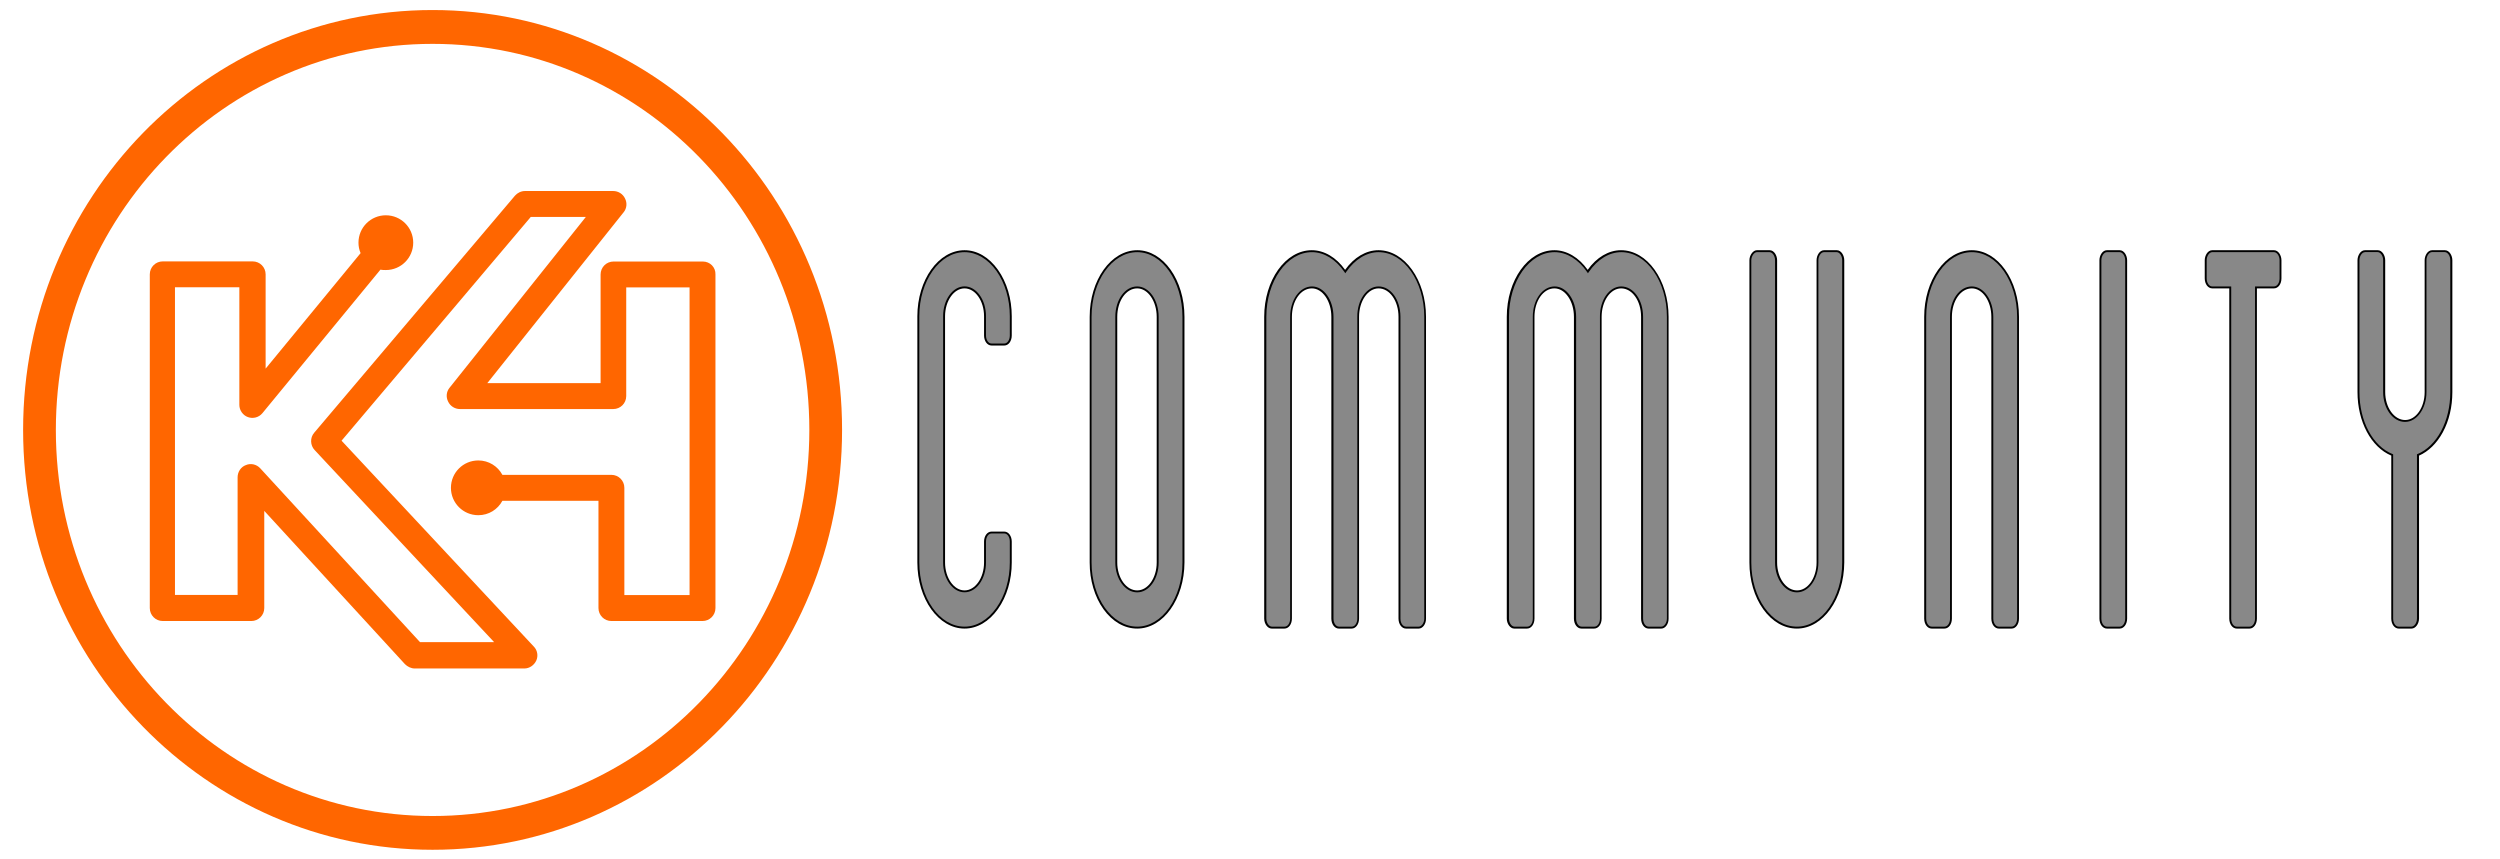 <svg width="3872" height="1331" viewBox="0 0 3872 1331" fill="none" xmlns="http://www.w3.org/2000/svg">
<path d="M670 15.541C319.5 15.541 35.8 306.441 35.8 665.841C35.8 1025.24 320 1316.14 670 1316.14C1020 1316.14 1304.2 1025.24 1304.2 665.841C1304.2 306.441 1020.5 15.541 670 15.541ZM670 1263.84C347.3 1263.84 86.5 995.841 86.5 665.941C86.5 336.041 347.3 67.941 670 67.941C992.7 67.941 1253.5 335.941 1253.5 665.841C1253.5 995.741 992.7 1263.84 670 1263.84Z" fill="#FF6600"/>
<path d="M1088.5 405.041H950.3C939.2 405.041 930.2 413.941 930.2 425.141V593.441H754.7L965.9 328.741C970.9 322.641 971.5 314.241 968.1 307.541C964.8 300.341 957.5 295.841 949.7 295.841H813.2C807.1 295.841 801.5 298.641 797.6 303.041L486.6 670.241C479.9 678.041 480.5 689.741 487.2 696.941L765.3 994.541H650.5L403.1 725.341C397.5 719.241 388.6 716.941 380.8 720.341C373 723.141 368 730.941 368 739.241V921.441H271V444.941H370.7V627.141C370.7 635.541 376.3 643.341 384.1 646.041C391.9 648.841 400.8 646.641 406.4 639.941L589.2 417.641C592 418.241 594.8 418.241 597.6 418.241C621 418.241 640 399.341 640 375.841C640 352.441 621.1 333.441 597.6 333.441C574.2 333.441 555.2 352.341 555.2 375.841C555.2 381.441 556.3 386.941 558.5 392.041L411.4 570.941V424.941C411.4 413.841 402.5 404.841 391.3 404.841H252.1C241 404.841 232 413.741 232 424.941V941.741C232 952.841 240.9 961.841 252.1 961.841H389.2C400.3 961.841 409.3 952.941 409.3 941.741V791.241L627.2 1028.64C631.1 1032.54 636.7 1035.34 642.2 1035.34H812.2C820 1035.34 827.2 1030.34 830.6 1023.04C833.9 1015.84 832.3 1006.84 826.7 1001.34L529 682.541L822.1 335.941H907.4L696.2 600.641C691.2 606.741 690.6 615.141 694 621.841C697.3 629.041 704.6 633.541 712.4 633.541H949.8C960.9 633.541 969.9 624.641 969.9 613.441V445.141H1068V921.641H967V755.541C967 744.441 958.1 735.441 946.9 735.441H778.1C770.9 722.041 756.9 713.141 740.8 713.141C717.4 713.141 698.4 732.041 698.4 755.541C698.4 778.941 717.3 797.941 740.8 797.941C757 797.941 770.9 789.041 778.1 775.641H926.9V941.741C926.9 952.841 935.8 961.841 947 961.841H1088C1099.1 961.841 1108.1 952.941 1108.1 941.741V425.141C1108.6 413.941 1099.6 405.041 1088.5 405.041Z" fill="#FF6600"/>
<path d="M1525.6 519.641V489.841C1525.6 465.341 1511.3 445.141 1493.9 445.141C1476.5 445.141 1462.2 465.341 1462.2 489.841V871.241C1462.2 895.741 1476.5 915.941 1493.9 915.941C1511.3 915.941 1525.6 895.741 1525.6 871.241V838.841C1525.6 830.941 1530 824.841 1535.6 824.841H1555.5C1561.1 824.841 1565.5 830.941 1565.5 838.841V871.241C1565.5 926.441 1533.1 972.041 1493.9 972.041C1454.1 972.041 1422.3 926.441 1422.3 871.241V489.841C1422.3 434.641 1454 389.041 1493.9 389.041C1533.1 389.041 1565.5 434.641 1565.5 489.841V519.641C1565.5 527.541 1561.1 533.641 1555.5 533.641H1535.6C1529.9 533.641 1525.6 527.541 1525.6 519.641Z" fill="#888888"/>
<path d="M1493.9 973.541C1453.6 973.541 1420.8 927.641 1420.8 871.241V489.841C1420.8 433.441 1453.6 387.541 1493.9 387.541C1513.4 387.541 1531.7 398.341 1545.6 417.841C1559.4 437.241 1567 462.841 1567 489.841V519.641C1567 528.341 1562 535.141 1555.5 535.141H1535.6C1529.2 535.141 1524.1 528.341 1524.1 519.641V489.841C1524.1 466.041 1510.5 446.641 1493.9 446.641C1477.3 446.641 1463.7 466.041 1463.7 489.841V871.241C1463.7 895.041 1477.3 914.441 1493.9 914.441C1510.5 914.441 1524.1 895.041 1524.1 871.241V838.841C1524.1 830.141 1529.1 823.341 1535.6 823.341H1555.5C1561.9 823.341 1567 830.141 1567 838.841V871.241C1567 898.241 1559.4 923.841 1545.6 943.241C1531.7 962.841 1513.3 973.541 1493.9 973.541ZM1493.9 390.541C1455.3 390.541 1423.8 435.141 1423.8 489.841V871.241C1423.8 926.041 1455.2 970.541 1493.9 970.541C1512.4 970.541 1529.8 960.241 1543.2 941.441C1556.6 922.541 1564 897.541 1564 871.141V838.741C1564 831.741 1560.3 826.241 1555.5 826.241H1535.6C1530.9 826.241 1527.1 831.741 1527.1 838.741V871.141C1527.1 896.641 1512.2 917.341 1493.9 917.341C1475.6 917.341 1460.7 896.641 1460.7 871.141V489.741C1460.7 464.241 1475.6 443.541 1493.9 443.541C1512.2 443.541 1527.1 464.241 1527.1 489.741V519.541C1527.1 526.541 1530.8 532.041 1535.6 532.041H1555.5C1560.2 532.041 1564 526.541 1564 519.541V489.741C1564 463.341 1556.6 438.341 1543.2 419.441C1529.8 400.841 1512.3 390.541 1493.9 390.541Z" fill="black"/>
<path d="M1832.8 490.741V871.241C1832.8 927.341 1800.4 972.041 1761.2 972.041C1721.4 972.041 1689 927.341 1689 871.241V490.741C1689 434.641 1721.4 389.041 1761.2 389.041C1800.5 389.041 1832.8 434.641 1832.8 490.741ZM1793 490.741C1793 465.341 1778.7 445.141 1761.3 445.141C1743.3 445.141 1728.9 465.341 1728.9 490.741V871.241C1728.9 895.741 1743.2 915.941 1761.3 915.941C1778.7 915.941 1793 895.741 1793 871.241V490.741Z" fill="#888888"/>
<path d="M1761.3 973.541C1741.5 973.541 1723 962.841 1709.1 943.541C1695.3 924.341 1687.7 898.641 1687.7 871.241V490.741C1687.7 433.841 1720.7 387.541 1761.4 387.541C1801.7 387.541 1834.5 433.841 1834.5 490.741V871.241C1834.3 927.641 1801.6 973.541 1761.3 973.541ZM1761.3 390.541C1722.3 390.541 1690.6 435.541 1690.6 490.741V871.241C1690.6 926.041 1722.3 970.541 1761.3 970.541C1799.9 970.541 1831.4 925.941 1831.4 871.241V490.741C1831.3 435.441 1799.9 390.541 1761.3 390.541ZM1761.3 917.441C1742.6 917.441 1727.4 896.741 1727.4 871.241V490.741C1727.4 464.341 1742.3 443.641 1761.3 443.641C1779.6 443.641 1794.5 464.741 1794.5 490.741V871.241C1794.5 896.741 1779.6 917.441 1761.3 917.441ZM1761.3 446.641C1744 446.641 1730.4 466.041 1730.4 490.741V871.241C1730.4 895.041 1744.2 914.441 1761.3 914.441C1778 914.441 1791.5 895.041 1791.5 871.241V490.741C1791.5 466.441 1777.9 446.641 1761.3 446.641Z" fill="black"/>
<path d="M2207.3 490.741V958.041C2207.3 965.941 2202.3 972.041 2197.3 972.041H2177.4C2171.8 972.041 2167.4 965.941 2167.4 958.041V490.741C2167.4 465.341 2153.1 445.141 2135 445.141C2117.6 445.141 2103.3 465.341 2103.3 490.741V958.041C2103.3 965.941 2098.9 972.041 2093.3 972.041H2073.4C2067.8 972.041 2063.4 965.941 2063.4 958.041V490.741C2063.4 465.341 2049.1 445.141 2031.7 445.141C2013.7 445.141 1999.3 465.341 1999.3 490.741V958.041C1999.3 965.941 1994.9 972.041 1989.3 972.041H1969.4C1964.4 972.041 1959.4 965.941 1959.4 958.041V490.741C1959.4 434.641 1991.8 389.041 2031.6 389.041C2051.5 389.041 2070.2 401.341 2083.2 420.641C2096.3 401.341 2114.9 389.041 2134.8 389.041C2175 389.041 2207.3 434.641 2207.3 490.741Z" fill="#888888"/>
<path d="M2197.4 973.541H2177.5C2171.1 973.541 2166 966.741 2166 958.041V490.741C2166 466.041 2152.4 446.641 2135.1 446.641C2118.4 446.641 2104.9 466.441 2104.9 490.741V958.041C2104.9 966.741 2099.9 973.541 2093.4 973.541H2073.5C2067.1 973.541 2062 966.741 2062 958.041V490.741C2062 466.441 2048.4 446.641 2031.8 446.641C2014.5 446.641 2000.9 466.041 2000.9 490.741V958.041C2000.9 966.741 1995.9 973.541 1989.4 973.541H1969.5C1963.4 973.541 1958 966.241 1958 958.041V490.741C1958 433.841 1991 387.541 2031.7 387.541C2050.9 387.541 2069.6 398.641 2083.3 417.941C2097.1 398.541 2115.8 387.541 2134.9 387.541C2175.5 387.541 2208.6 433.841 2208.6 490.741V958.041C2208.8 966.341 2203.5 973.541 2197.4 973.541ZM2135.1 443.641C2154.1 443.641 2169 464.341 2169 490.741V958.041C2169 965.041 2172.7 970.541 2177.5 970.541H2197.4C2201.4 970.541 2205.9 965.141 2205.9 958.041V490.741C2205.9 435.441 2174.2 390.541 2135.2 390.541C2116.5 390.541 2098.1 401.841 2084.8 421.441L2083.6 423.241L2082.4 421.441C2069.1 401.841 2050.7 390.541 2032 390.541C1993 390.541 1961.3 435.541 1961.3 490.741V958.041C1961.3 965.241 1965.8 970.541 1969.8 970.541H1989.7C1994.4 970.541 1998.2 965.041 1998.2 958.041V490.741C1998.2 464.341 2013.1 443.641 2032.1 443.641C2050.4 443.641 2065.3 464.741 2065.3 490.741V958.041C2065.3 965.041 2069 970.541 2073.8 970.541H2093.7C2098.4 970.541 2102.2 965.041 2102.2 958.041V490.741C2101.9 464.741 2116.8 443.641 2135.1 443.641Z" fill="black"/>
<path d="M2583 490.741V958.041C2583 965.941 2578 972.041 2573 972.041H2553.1C2547.5 972.041 2543.1 965.941 2543.1 958.041V490.741C2543.1 465.341 2528.8 445.141 2510.7 445.141C2493.3 445.141 2479 465.341 2479 490.741V958.041C2479 965.941 2474.6 972.041 2469 972.041H2449.1C2443.5 972.041 2439.1 965.941 2439.1 958.041V490.741C2439.1 465.341 2424.8 445.141 2407.4 445.141C2389.4 445.141 2375 465.341 2375 490.741V958.041C2375 965.941 2370.6 972.041 2365 972.041H2345.1C2340.1 972.041 2335.1 965.941 2335.1 958.041V490.741C2335.1 434.641 2367.5 389.041 2407.3 389.041C2427.2 389.041 2445.9 401.341 2458.9 420.641C2472 401.341 2490.6 389.041 2510.5 389.041C2550.7 389.041 2583 434.641 2583 490.741Z" fill="#888888"/>
<path d="M2573.1 973.541H2553.2C2546.8 973.541 2541.7 966.741 2541.7 958.041V490.741C2541.7 466.041 2528.1 446.641 2510.8 446.641C2494.1 446.641 2480.6 466.441 2480.6 490.741V958.041C2480.6 966.741 2475.6 973.541 2469.1 973.541H2449.2C2442.8 973.541 2437.7 966.741 2437.7 958.041V490.741C2437.7 466.441 2424.1 446.641 2407.5 446.641C2390.2 446.641 2376.6 466.041 2376.6 490.741V958.041C2376.6 966.741 2371.6 973.541 2365.1 973.541H2345.2C2339.1 973.541 2333.7 966.241 2333.7 958.041V490.741C2333.7 433.841 2366.7 387.541 2407.4 387.541C2426.6 387.541 2445.3 398.641 2459 417.941C2472.8 398.541 2491.5 387.541 2510.6 387.541C2551.2 387.541 2584.3 433.841 2584.3 490.741V958.041C2584.5 966.341 2579.2 973.541 2573.1 973.541ZM2510.9 443.641C2529.9 443.641 2544.8 464.341 2544.8 490.741V958.041C2544.8 965.041 2548.5 970.541 2553.3 970.541H2573.2C2577.2 970.541 2581.7 965.141 2581.7 958.041V490.741C2581.7 435.441 2550 390.541 2511 390.541C2492.3 390.541 2473.9 401.841 2460.6 421.441L2459.4 423.241L2458.2 421.441C2444.9 401.841 2426.5 390.541 2407.8 390.541C2368.8 390.541 2337.1 435.541 2337.1 490.741V958.041C2337.1 965.241 2341.6 970.541 2345.6 970.541H2365.5C2370.2 970.541 2374 965.041 2374 958.041V490.741C2374 464.341 2388.9 443.641 2407.9 443.641C2426.2 443.641 2441.1 464.741 2441.1 490.741V958.041C2441.1 965.041 2444.8 970.541 2449.6 970.541H2469.5C2474.2 970.541 2478 965.041 2478 958.041V490.741C2477.6 464.741 2492.6 443.641 2510.9 443.641Z" fill="black"/>
<path d="M2854.6 403.041V871.241C2854.6 927.341 2822.2 972.041 2783 972.041C2743.2 972.041 2710.8 927.341 2710.8 871.241V403.041C2710.8 396.041 2715.8 389.041 2720.8 389.041H2740.7C2746.3 389.041 2750.7 396.041 2750.7 403.041V871.241C2750.7 895.741 2765 915.941 2783.1 915.941C2800.5 915.941 2814.8 895.741 2814.8 871.241V403.041C2814.8 396.041 2819.2 389.041 2824.8 389.041H2844.7C2850.3 389.041 2854.6 396.041 2854.6 403.041Z" fill="#888888"/>
<path d="M2783.1 973.541C2763.3 973.541 2744.8 962.841 2730.9 943.541C2717.1 924.341 2709.5 898.641 2709.5 871.241V403.041C2709.5 395.241 2715.2 387.541 2721 387.541H2740.9C2747.7 387.541 2752.4 395.741 2752.4 403.041V871.241C2752.4 895.041 2766.2 914.441 2783.3 914.441C2800 914.441 2813.5 895.041 2813.5 871.241V403.041C2813.5 395.741 2818.2 387.541 2825 387.541H2844.9C2851.7 387.541 2856.4 395.741 2856.4 403.041V871.241C2856.1 927.641 2823.4 973.541 2783.1 973.541ZM2720.9 390.541C2716.8 390.541 2712.4 396.941 2712.4 403.041V871.241C2712.4 926.041 2744.1 970.541 2783.1 970.541C2821.7 970.541 2853.2 925.941 2853.2 871.241V403.041C2853.2 396.441 2849.2 390.541 2844.7 390.541H2824.8C2820.4 390.541 2816.3 396.541 2816.3 403.041V871.241C2816.3 896.741 2801.4 917.441 2783.1 917.441C2764.4 917.441 2749.2 896.741 2749.2 871.241V403.041C2749.2 396.441 2745.2 390.541 2740.7 390.541H2720.9Z" fill="black"/>
<path d="M3125.5 490.741V958.041C3125.5 965.941 3121.1 972.041 3115.5 972.041H3095.6C3090 972.041 3085.6 965.941 3085.6 958.041V490.741C3085.6 465.341 3071.3 445.141 3053.9 445.141C3035.9 445.141 3021.5 465.341 3021.5 490.741V958.041C3021.5 965.941 3017.1 972.041 3011.5 972.041H2991.6C2986 972.041 2981.6 965.941 2981.6 958.041V490.741C2981.6 434.641 3014 389.041 3053.8 389.041C3093.2 389.041 3125.5 434.641 3125.5 490.741Z" fill="#888888"/>
<path d="M3115.6 973.541H3095.7C3089.3 973.541 3084.2 966.741 3084.2 958.041V490.741C3084.2 466.441 3070.6 446.641 3054 446.641C3036.7 446.641 3023.1 466.041 3023.1 490.741V958.041C3023.1 966.741 3018.1 973.541 3011.6 973.541H2991.7C2985.3 973.541 2980.2 966.741 2980.2 958.041V490.741C2980.2 433.841 3013.2 387.541 3053.9 387.541C3094.2 387.541 3127 433.841 3127 490.741V958.041C3127 966.741 3122 973.541 3115.6 973.541ZM3054 443.641C3072.3 443.641 3087.2 464.741 3087.2 490.741V958.041C3087.2 965.041 3090.9 970.541 3095.7 970.541H3115.6C3120.3 970.541 3124.1 965.041 3124.1 958.041V490.741C3124.1 435.441 3092.7 390.541 3054 390.541C3015 390.541 2983.3 435.541 2983.3 490.741V958.041C2983.3 965.041 2987 970.541 2991.8 970.541H3011.7C3016.4 970.541 3020.2 965.041 3020.2 958.041V490.741C3020.1 464.341 3035 443.641 3054 443.641Z" fill="black"/>
<path d="M3293 958.041C3293 965.941 3288.6 972.041 3283 972.041H3263.1C3257.5 972.041 3253.1 965.941 3253.1 958.041V403.941C3253.1 403.041 3253.1 403.041 3253.1 403.041C3253.1 396.041 3257.5 389.041 3263.1 389.041H3283C3288.6 389.041 3293 396.041 3293 403.041V958.041Z" fill="#888888"/>
<path d="M3283 973.541H3263.1C3256.7 973.541 3251.6 966.741 3251.6 958.041V403.041C3251.6 395.741 3256.3 387.541 3263.1 387.541H3283C3289.8 387.541 3294.5 395.741 3294.5 403.041V958.041C3294.5 966.741 3289.4 973.541 3283 973.541ZM3263.1 390.541C3258.7 390.541 3254.6 396.541 3254.6 403.041V958.041C3254.6 965.041 3258.3 970.541 3263.1 970.541H3283C3287.7 970.541 3291.5 965.041 3291.5 958.041V403.041C3291.5 396.441 3287.5 390.541 3283 390.541H3263.1Z" fill="black"/>
<path d="M3532 403.041V431.141C3532 439.041 3527.6 445.141 3522 445.141H3494V958.041C3494 965.941 3489.6 972.041 3484 972.041H3464.1C3458.5 972.041 3454.1 965.941 3454.1 958.041V445.141H3426.1C3420.5 445.141 3416.1 439.041 3416.1 431.141V403.041C3416.1 396.041 3420.5 389.041 3426.1 389.041H3521.9C3527.6 389.041 3532 396.041 3532 403.041Z" fill="#888888"/>
<path d="M3484.1 973.541H3464.2C3457.8 973.541 3452.7 966.741 3452.7 958.041V446.641H3426.2C3419.8 446.641 3414.7 439.841 3414.7 431.141V403.041C3414.7 395.741 3419.4 387.541 3426.2 387.541H3522C3528.8 387.541 3533.5 395.741 3533.5 403.041V431.141C3533.5 439.841 3528.5 446.641 3522 446.641H3495.5V958.041C3495.5 966.741 3490.5 973.541 3484.1 973.541ZM3426.2 390.541C3421.8 390.541 3417.7 396.541 3417.7 403.041V431.141C3417.7 438.141 3421.4 443.641 3426.2 443.641H3455.7V958.041C3455.7 965.041 3459.4 970.541 3464.2 970.541H3484.1C3488.8 970.541 3492.6 965.041 3492.6 958.041V443.641H3522.1C3526.8 443.641 3530.6 438.141 3530.6 431.141V403.041C3530.6 396.441 3526.6 390.541 3522.1 390.541H3426.2Z" fill="black"/>
<path d="M3796.6 403.041V607.341C3796.6 653.841 3774.8 692.341 3745 704.641V958.041C3745 965.941 3740 972.041 3735 972.041H3715.1C3709.5 972.041 3705.1 965.941 3705.1 958.041V704.641C3674.6 692.341 3652.8 653.741 3652.8 607.341V403.041C3652.8 396.041 3657.2 389.041 3662.8 389.041H3682.7C3688.3 389.041 3692.7 396.041 3692.7 403.041V607.341C3692.7 631.841 3707 652.041 3725.1 652.041C3742.5 652.041 3756.8 631.841 3756.8 607.341V403.041C3756.8 396.041 3761.2 389.041 3766.8 389.041H3786.7C3792.3 389.041 3796.6 396.041 3796.6 403.041Z" fill="#888888"/>
<path d="M3735 973.541H3715.1C3708.7 973.541 3703.6 966.741 3703.6 958.041V705.641C3672.3 692.441 3651.3 653.041 3651.3 607.341V403.041C3651.3 395.741 3656 387.541 3662.8 387.541H3682.7C3689.5 387.541 3694.2 395.741 3694.2 403.041V607.341C3694.2 631.141 3708 650.541 3725.1 650.541C3741.8 650.541 3755.3 631.141 3755.3 607.341V403.041C3755.3 395.741 3760 387.541 3766.8 387.541H3786.7C3793.5 387.541 3798.2 395.741 3798.2 403.041V607.341C3798.2 630.141 3793.1 651.641 3783.4 669.541C3774.2 686.541 3761.1 699.341 3746.6 705.641V958.041C3746.5 966.341 3741.1 973.541 3735 973.541ZM3662.8 390.541C3658.4 390.541 3654.3 396.541 3654.3 403.041V607.341C3654.3 652.341 3674.9 690.941 3705.6 703.241L3706.5 703.641V958.041C3706.5 965.041 3710.2 970.541 3715 970.541H3734.9C3738.9 970.541 3743.4 965.141 3743.4 958.041V703.641L3744.3 703.241C3758.6 697.341 3771.5 684.841 3780.6 668.041C3790 650.541 3795 629.541 3795 607.241V402.941C3795 396.341 3791 390.441 3786.5 390.441H3766.6C3762.2 390.441 3758.1 396.441 3758.1 402.941V607.241C3758.1 632.741 3743.2 653.441 3724.9 653.441C3706.2 653.441 3691 632.741 3691 607.241V402.941C3691 396.341 3687 390.441 3682.5 390.441H3662.8V390.541Z" fill="black"/>
</svg>
